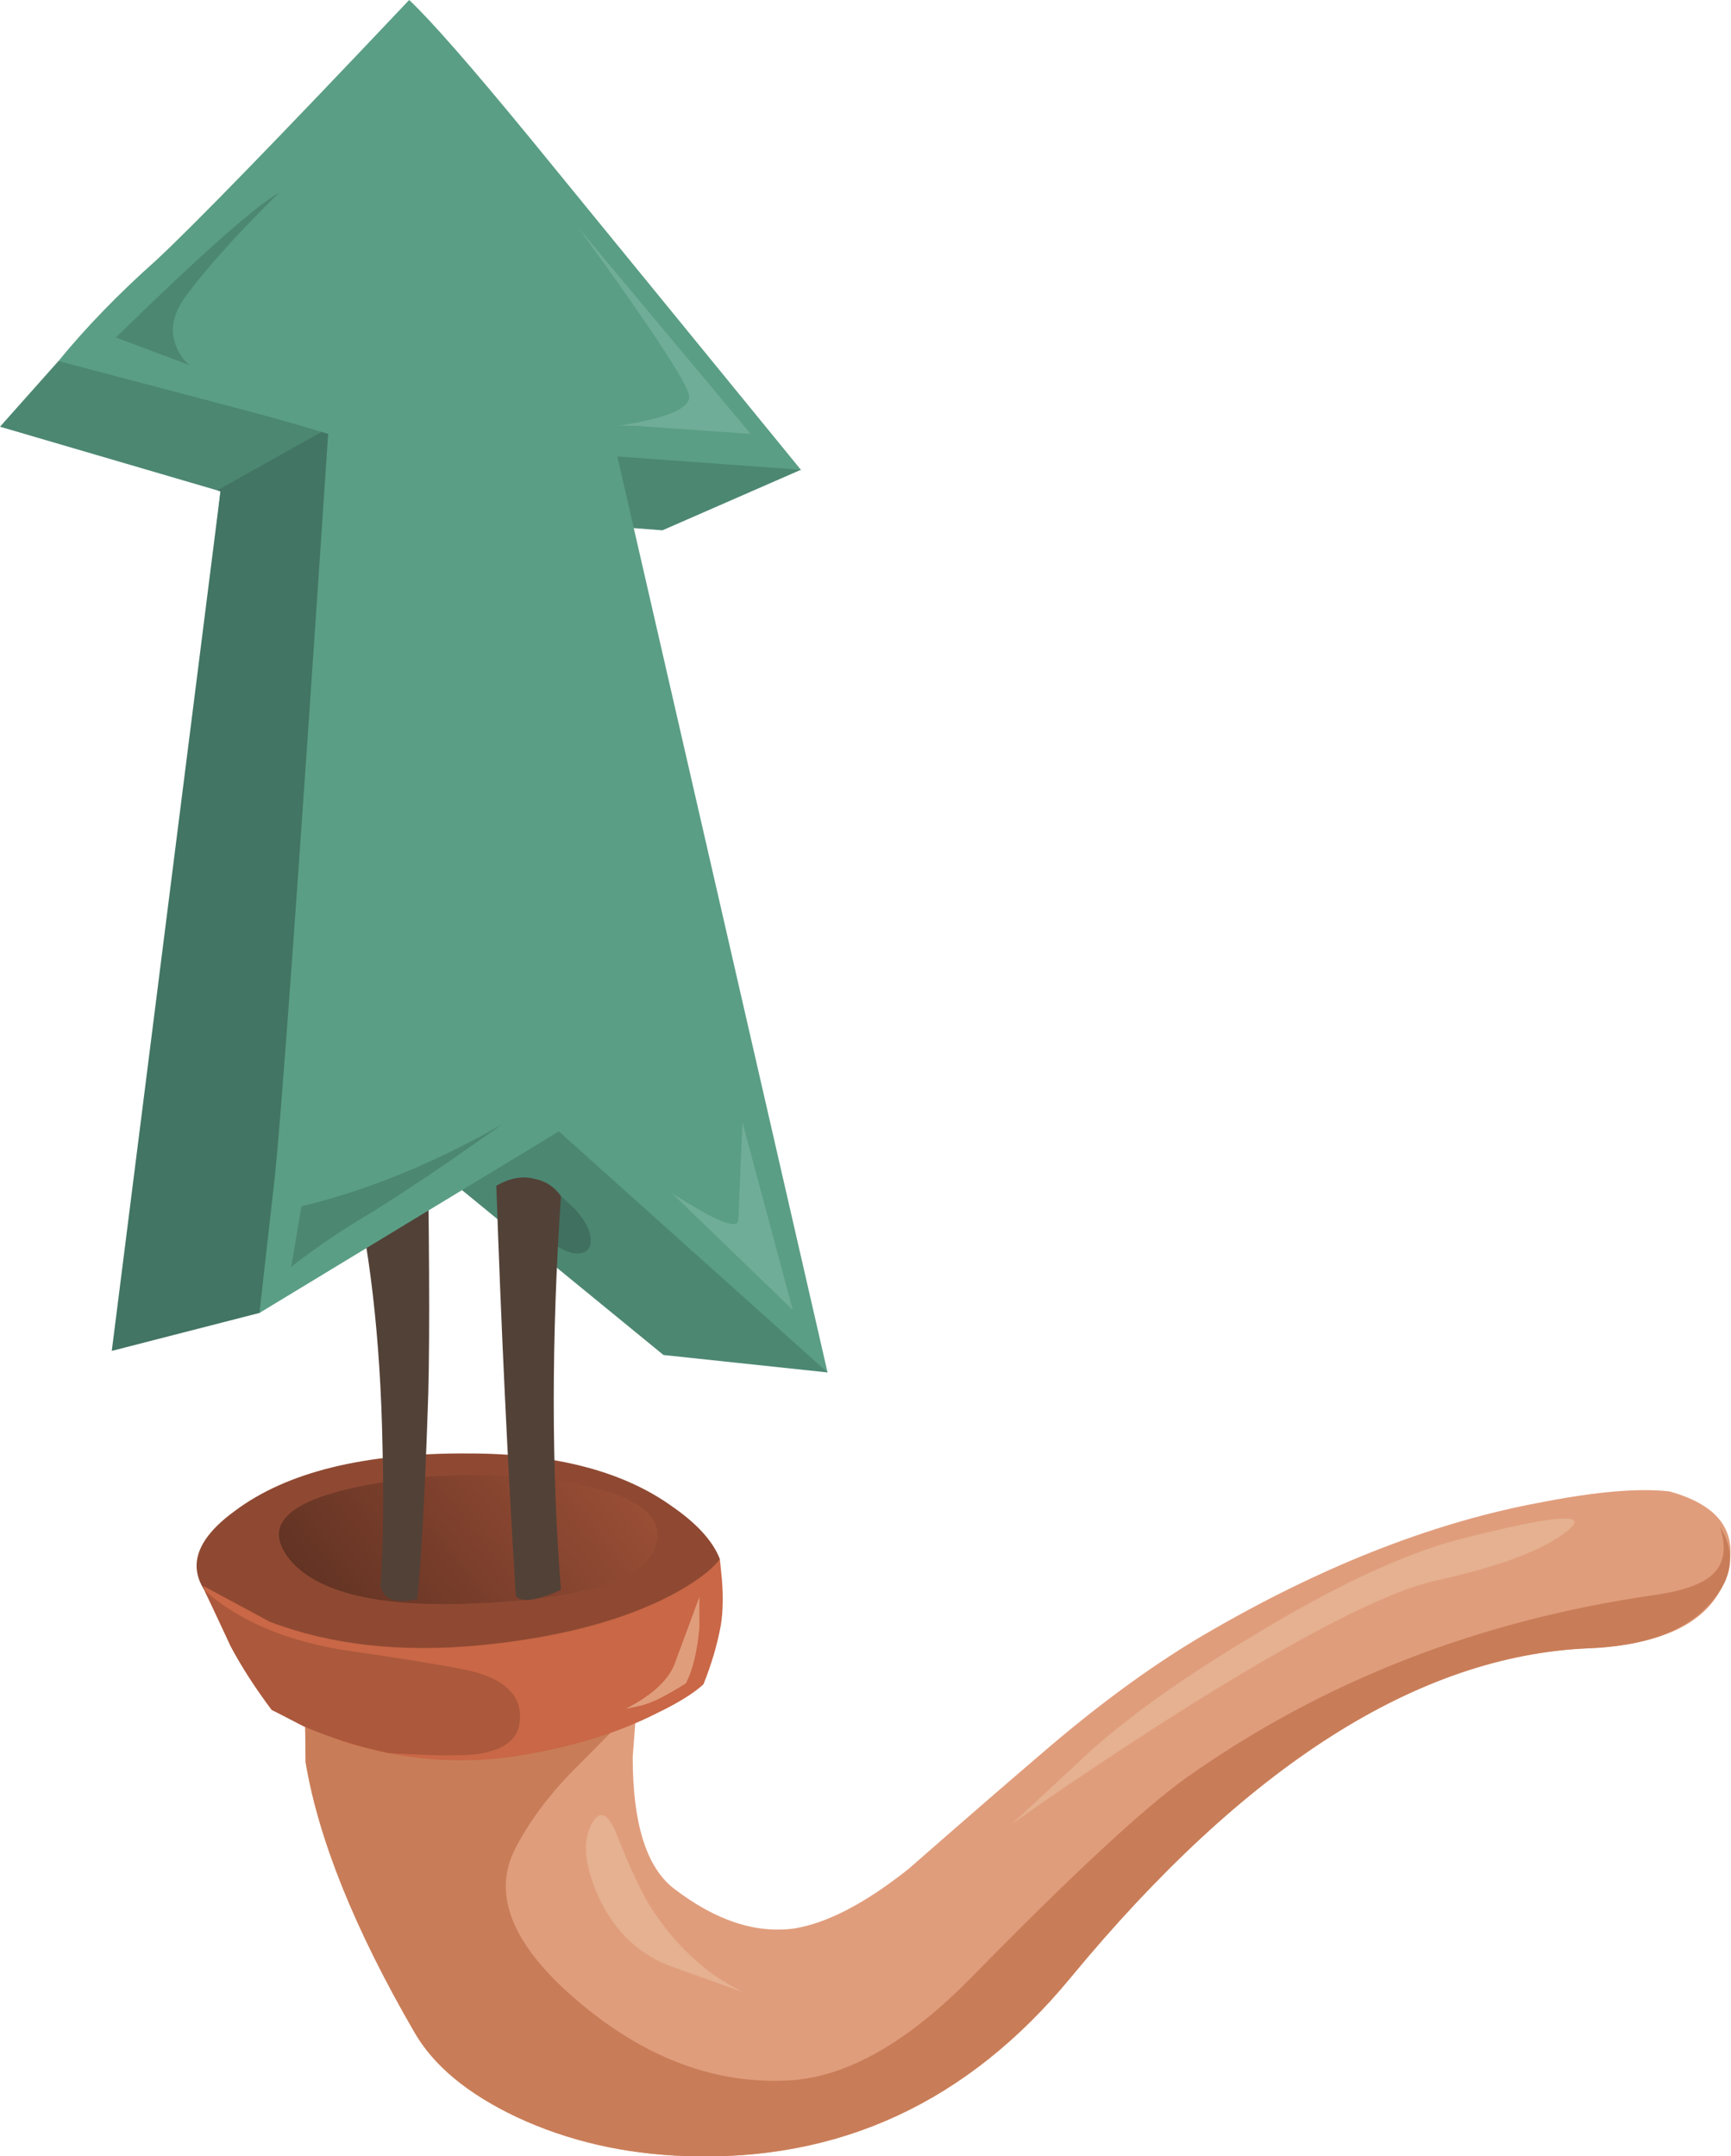 <?xml version="1.0" encoding="iso-8859-1"?>
<!-- Generator: Adobe Illustrator 15.1.0, SVG Export Plug-In . SVG Version: 6.00 Build 0)  -->
<!DOCTYPE svg PUBLIC "-//W3C//DTD SVG 1.1//EN" "http://www.w3.org/Graphics/SVG/1.1/DTD/svg11.dtd">
<svg version="1.1" id="flash0.ai" xmlns="http://www.w3.org/2000/svg" xmlns:xlink="http://www.w3.org/1999/xlink" x="0px" y="0px"
	 width="84.4px" height="105.1px" viewBox="0 0 84.4 105.1" style="enable-background:new 0 0 84.4 105.1;" xml:space="preserve">
<g>
	<path style="fill-rule:evenodd;clip-rule:evenodd;fill:#E09D7C;" d="M81.4,72.7c2.533,0.7,3.449,2.1,2.75,4.2
		c-0.733,2.133-2.983,3.283-6.75,3.449c-8.267,0.367-16.667,5.717-25.2,16.051c-5,6.066-11.25,8.966-18.75,8.699
		c-3-0.1-5.75-0.733-8.25-1.899c-2.4-1.134-4.067-2.517-5-4.15c-2.9-5-4.667-9.383-5.3-13.149l-0.05-4.15
		c0.167-0.434,0.566-0.917,1.2-1.45c1.3-1.066,3.133-1.816,5.5-2.25c2.367-0.399,4.684-0.017,6.95,1.15
		c1.133,0.566,2.033,1.184,2.7,1.85l-0.35,4.601c0,3.233,0.667,5.366,2,6.399c2.033,1.566,4,2.217,5.9,1.95
		c1.6-0.267,3.45-1.233,5.55-2.9c2.667-2.333,4.8-4.183,6.4-5.55c2.967-2.566,5.8-4.616,8.5-6.149c5.566-3.2,10.934-5.267,16.1-6.2
		C77.9,72.7,79.934,72.533,81.4,72.7z"/>
	<path style="fill-rule:evenodd;clip-rule:evenodd;fill:#C87D58;" d="M83.55,76.7c0.533-0.533,0.634-1.3,0.3-2.3
		c0.801,1.267,0.65,2.517-0.449,3.75c-1.2,1.366-3.2,2.1-6,2.199c-8.267,0.367-16.667,5.717-25.2,16.051
		c-5,6.066-11.25,8.966-18.75,8.699c-3-0.1-5.75-0.733-8.25-1.899c-2.4-1.134-4.067-2.517-5-4.15c-2.9-5-4.667-9.383-5.3-13.149
		l-0.05-4.15c0.267-0.667,0.9-1.316,1.9-1.95c3.767-0.033,8.05-0.017,12.85,0.05c0.7,0.434,1.233,0.834,1.6,1.2l-0.25,2.2
		c-0.667,0.7-1.684,1.733-3.05,3.1c-1.2,1.233-2.133,2.5-2.8,3.801c-1.133,2.267-0.067,4.767,3.2,7.5
		c3.267,2.733,6.7,3.983,10.3,3.75c2.767-0.2,5.7-1.884,8.8-5.051c4.866-4.966,8.35-8.199,10.449-9.699
		c6.634-4.7,14.233-7.667,22.801-8.9C82.083,77.55,83.05,77.2,83.55,76.7z"/>
	<path style="fill-rule:evenodd;clip-rule:evenodd;fill:#E5B190;" d="M28.85,88.9c0.367-0.667,0.75-0.551,1.15,0.35
		c0.767,1.934,1.383,3.233,1.85,3.9c0.833,1.267,1.833,2.316,3,3.149c0.6,0.4,1.1,0.684,1.5,0.851l-3.5-1.25
		c-1.633-0.567-2.85-1.7-3.65-3.4C28.5,90.967,28.383,89.767,28.85,88.9z"/>
	<path style="fill-rule:evenodd;clip-rule:evenodd;fill:#E5B190;" d="M71.1,75.05c4.667-1.2,6.45-1.35,5.351-0.45
		c-1.134,0.934-3.283,1.75-6.45,2.45c-2.4,0.533-6.566,2.667-12.5,6.4c-2.934,1.866-5.65,3.684-8.15,5.45l3.5-3.25
		c1.967-1.834,4.733-3.817,8.301-5.95C65.116,77.3,68.434,75.75,71.1,75.05z"/>
</g>
<g>
	<path style="fill-rule:evenodd;clip-rule:evenodd;fill:#8F4932;" d="M30.55,81.05c-2.2,0.267-4.65,0.4-7.35,0.4
		C17.833,81.384,14,80.6,11.7,79.1c-2.733-1.767-2.817-3.583-0.25-5.449c2.533-1.9,6.333-2.834,11.4-2.801
		c4.233,0,7.55,0.867,9.95,2.601c1.2,0.833,1.967,1.684,2.3,2.55l-0.9,1.85C33.3,79.25,32.083,80.316,30.55,81.05z"/>
	<path style="fill-rule:evenodd;clip-rule:evenodd;fill:#C96746;" d="M13.15,79.05c2.967,1.134,6.383,1.517,10.25,1.15
		c3.767-0.367,6.85-1.167,9.25-2.4c1.2-0.633,2.017-1.233,2.45-1.8l0.1,1c0.066,0.833,0.05,1.566-0.05,2.2
		C34.983,80.134,34.7,81.1,34.3,82.1c-0.466,0.434-1.216,0.9-2.25,1.4c-2.033,1.033-4.433,1.75-7.2,2.15
		c-2.733,0.366-5.483,0.1-8.25-0.801l-3.35-1.5c-0.8-1.066-1.467-2.1-2-3.1L9.9,77.3L13.15,79.05z"/>
	<path style="fill-rule:evenodd;clip-rule:evenodd;fill:#AB583C;" d="M13.25,83.35c-0.8-1.066-1.467-2.1-2-3.1
		c-0.733-1.566-1.167-2.483-1.3-2.75c1.733,1.566,4.15,2.566,7.25,3c3.433,0.5,5.466,0.85,6.1,1.05
		c1.434,0.434,2.117,1.184,2.05,2.25c-0.033,0.934-0.717,1.5-2.05,1.7c-0.733,0.1-2.183,0.083-4.35-0.05
		c-1.434-0.3-2.817-0.733-4.15-1.3L13.25,83.35z"/>
	
		<linearGradient id="SVGID_1_" gradientUnits="userSpaceOnUse" x1="-38.698" y1="73.785" x2="-18.078" y2="73.785" gradientTransform="matrix(0.803 -0.597 0.619 0.786 2.474785e-004 1.657009e-005)">
		<stop  offset="0" style="stop-color:#592E20"/>
		<stop  offset="1" style="stop-color:#A35339"/>
	</linearGradient>
	<path style="fill-rule:evenodd;clip-rule:evenodd;fill:url(#SVGID_1_);" d="M32.05,74.7c0.133,1.899-2.45,3.033-7.75,3.399
		c-5.3,0.367-8.683-0.316-10.15-2.05c-1.633-2,0.367-3.333,6-4c2.267-0.233,4.633-0.184,7.1,0.15
		C30.35,72.667,31.95,73.5,32.05,74.7z"/>
	<path style="fill-rule:evenodd;clip-rule:evenodd;fill:#E09D7C;" d="M33.45,82.05c-1,0.634-1.75,1-2.25,1.101L30.5,83.3
		c1.367-0.7,2.183-1.483,2.45-2.35l1.15-3.101v1.5C34,80.483,33.783,81.384,33.45,82.05z"/>
</g>
<g>
	<path style="fill-rule:evenodd;clip-rule:evenodd;fill:#524137;" d="M20.65,46.35l0.2,9.15c0.1,6.6,0.1,11.05,0,13.35
		c-0.133,3.934-0.3,6.967-0.5,9.101c-1.067,0.233-1.667,0.017-1.8-0.65c0.133-1.866,0.167-4.133,0.1-6.8
		c-0.1-5.3-0.633-9.884-1.6-13.75c-0.966-3.867-2.2-7.183-3.7-9.95l-1.95-3L20.65,46.35z"/>
</g>
<g>
	<polygon style="fill-rule:evenodd;clip-rule:evenodd;fill:#4C8772;" points="30.2,16 39.05,22.9 32.3,25.85 25.05,25.3 
		32.25,48.15 40.35,66.9 32.35,66.05 21.9,57.5 13.85,62.45 12.65,64 6.3,64.35 10.75,23.95 0,20.8 2.85,17.6 	"/>
	<polygon style="fill-rule:evenodd;clip-rule:evenodd;fill:#427563;" points="10.75,23.95 10.6,23.9 16.4,20.65 19.65,32.2 
		14.25,62.2 13.85,62.45 12.65,64 5.45,65.85 	"/>
	<path style="fill-rule:evenodd;clip-rule:evenodd;fill:#5A9E85;" d="M16,21.15c-1.533-0.467-3.133-0.917-4.8-1.35l-8.35-2.2
		c1.333-1.633,2.917-3.267,4.75-4.9C9.4,11.033,13.517,6.8,19.95,0C21.017,1,23,3.267,25.9,6.8l13.15,16.1l-8.95-0.65L40.35,66.9
		l-13.1-11.75L12.65,64l0.7-6.2C13.65,55.366,14.533,43.15,16,21.15z"/>
	<path style="fill-rule:evenodd;clip-rule:evenodd;fill:#70AD98;" d="M28.2,11.1l8.4,10.05l-5.7-0.4h-0.7
		c2.333-0.367,3.466-0.85,3.4-1.45C33.533,18.7,31.733,15.967,28.2,11.1z"/>
	<path style="fill-rule:evenodd;clip-rule:evenodd;fill:#70AD98;" d="M32.75,58.15c2.167,1.399,3.25,1.833,3.25,1.3l0.2-4.75
		l2.45,9.149L32.75,58.15z"/>
	<path style="fill-rule:evenodd;clip-rule:evenodd;fill:#4C8772;" d="M24.5,54.8l-2.65,1.851c-1.967,1.333-3.35,2.233-4.15,2.699
		c-1.267,0.767-2.434,1.567-3.5,2.4l0.5-2.95C17.9,58.033,21.167,56.7,24.5,54.8z"/>
	<path style="fill-rule:evenodd;clip-rule:evenodd;fill:#4C8772;" d="M13.6,9.4c-2.033,2-3.55,3.684-4.55,5.05
		c-0.633,0.867-0.783,1.683-0.45,2.45c0.167,0.4,0.383,0.7,0.65,0.9l-3.6-1.35C9.817,12.383,12.467,10.033,13.6,9.4z"/>
</g>
<path style="fill-rule:evenodd;clip-rule:evenodd;fill:#40705F;" d="M26.8,59.05l0.55-0.75l0.7,0.65c0.467,0.533,0.717,1,0.75,1.399
	c0.034,0.534-0.216,0.784-0.75,0.75c-0.6-0.066-1.3-0.55-2.1-1.449c-0.7-0.801-0.767-1.15-0.2-1.051
	C26.017,58.667,26.367,58.816,26.8,59.05z"/>
<path style="fill-rule:evenodd;clip-rule:evenodd;fill:#524137;" d="M27.35,58.3c-0.467,6.934-0.467,13.334,0,19.2
	c-1.2,0.533-1.934,0.634-2.2,0.3c-0.4-6.5-0.717-13.166-0.95-20c0.633-0.366,1.233-0.483,1.8-0.35
	C26.567,57.55,27.017,57.833,27.35,58.3z"/>
</svg>
